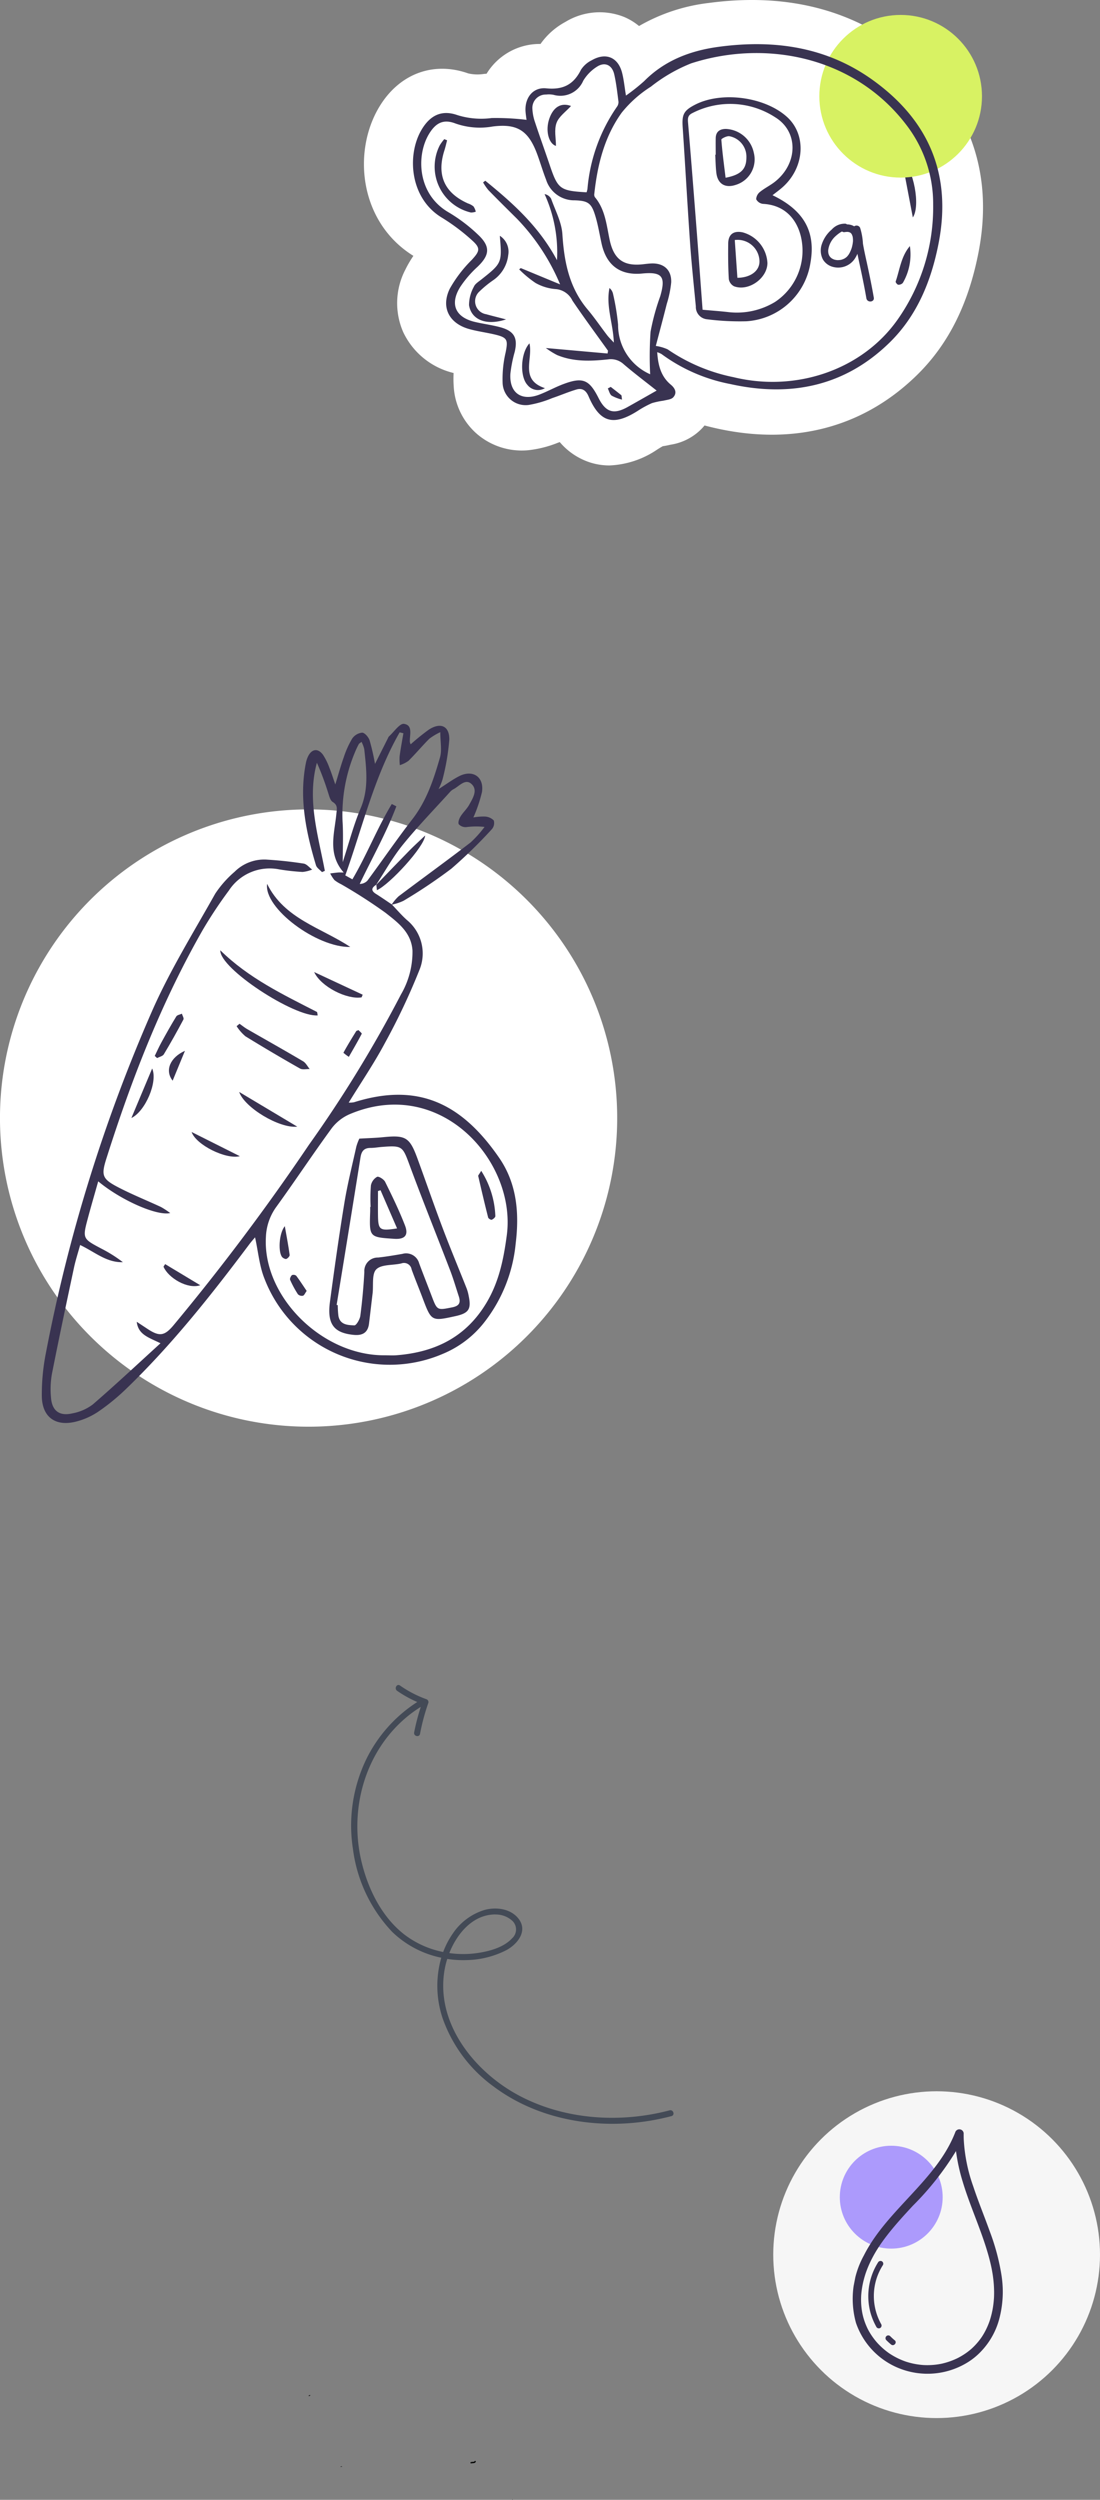 <svg xmlns="http://www.w3.org/2000/svg" xmlns:xlink="http://www.w3.org/1999/xlink" width="181.787" height="413.064" viewBox="0 0 181.787 413.064">
  <rect x="0" y="0" width="181.787" height="413.064" fill="#808080" stroke="none"/>
  <defs>
    <clipPath id="clip-path">
      <rect id="Rectángulo_402095" data-name="Rectángulo 402095" width="102.307" height="76.911" fill="none"/>
    </clipPath>
    <clipPath id="clip-path-2">
      <rect id="Rectángulo_402098" data-name="Rectángulo 402098" width="24.714" height="40.899" fill="#393351"/>
    </clipPath>
    <clipPath id="clip-path-3">
      <rect id="Rectángulo_402103" data-name="Rectángulo 402103" width="53.266" height="72.511" transform="translate(0 0)" fill="none"/>
    </clipPath>
  </defs>
  <g id="Grupo_1102156" data-name="Grupo 1102156" transform="translate(11894.787 12238.555)">
    <path id="Trazado_876371" data-name="Trazado 876371" d="M3535.239,1056.236a.054.054,0,0,0,.011.017l.051-.036c-.011-.018-.021-.037-.031-.056a.058.058,0,0,0-.031.075" transform="translate(-15345.354 -12881.755)" fill="#040504"/>
    <path id="Trazado_876372" data-name="Trazado 876372" d="M3474.321,999.222a.108.108,0,0,0-.2-.081c-.024.059-.086.072-.154.083-.144.023-.318.013-.448.046l.059.219c.151-.041.361-.021.51-.067a.339.339,0,0,0,.233-.2" transform="translate(-15290.485 -12831)" fill="#040504"/>
    <path id="Trazado_876373" data-name="Trazado 876373" d="M3472.762,1000.983a.113.113,0,0,0,.136.081l-.056-.22a.114.114,0,0,0-.08.139" transform="translate(-15289.811 -12832.574)" fill="#040504"/>
    <path id="Trazado_876374" data-name="Trazado 876374" d="M3536.094,1057.1h0Z" transform="translate(-15346.119 -12882.589)" fill="#040504"/>
    <path id="Trazado_876375" data-name="Trazado 876375" d="M3232.191,901.047c-.015-.027-.027-.054-.044-.08l-.224.148c.009.02.021.038.031.057.04-.023.078-.045.117-.065s.079-.04.12-.06" transform="translate(-15075.692 -12743.778)" fill="#040504"/>
    <path id="Trazado_876376" data-name="Trazado 876376" d="M3231.754,900.9c0,.01.006.019.01.029l0,.008.219-.15-.006-.007c-.039.019-.078.038-.115.058l-.113.062" transform="translate(-15075.541 -12743.608)" fill="#040504"/>
    <path id="Trazado_876377" data-name="Trazado 876377" d="M3279.074,1007.293c.1-.016.2-.032.3-.046,0-.007,0-.014,0-.02a.211.211,0,0,0-.06-.027.218.218,0,0,0-.238.093" transform="translate(-15117.612 -12838.219)" fill="#040504"/>
    <g id="Grupo_1101004" data-name="Grupo 1101004" transform="translate(-11834.641 -12238.555)">
      <g id="Grupo_1100970" data-name="Grupo 1100970" transform="translate(0 0)" clip-path="url(#clip-path)">
        <path id="Trazado_874703" data-name="Trazado 874703" d="M88.024,7.523C79.449,1.246,69.015-1.118,57.008.487A30.071,30.071,0,0,0,45.461,4.3a9.937,9.937,0,0,0-2.437-1.486,10.883,10.883,0,0,0-9.719.8,12,12,0,0,0-4.126,3.651,10.278,10.278,0,0,0-8.915,4.921c-.139.007-.279.017-.42.028a6.762,6.762,0,0,1-2.614-.085c-5.805-2.052-11.445.084-14.726,5.58C-1.944,25.17-.71,36.766,8.173,42.278a18.313,18.313,0,0,0-1.327,2.27,11.976,11.976,0,0,0-.358,10.326,12.392,12.392,0,0,0,8.275,6.747l.054.015a19,19,0,0,0,.026,2.337,11.243,11.243,0,0,0,3.906,7.792,11.364,11.364,0,0,0,8.412,2.627,18.359,18.359,0,0,0,4.845-1.217l.353-.127a11.014,11.014,0,0,0,5.072,3.385,10.516,10.516,0,0,0,3.141.476,15.079,15.079,0,0,0,7.9-2.631c.211-.133.581-.367.912-.548.416-.063.822-.137,1.171-.225l.128-.026a9.093,9.093,0,0,0,5.26-2.776c.118-.131.232-.265.341-.4q.966.255,1.981.481c12.864,2.863,24.323-.183,33.129-8.811,5.188-5.082,8.517-11.729,10.178-20.318,2.684-13.88-2-25.684-13.546-34.134" transform="translate(0 0)" fill="#fff"/>
        <path id="Trazado_874705" data-name="Trazado 874705" d="M71.97,21.091c2.046,1.875,3.182,8.022,1.887,9.9-.629-3.3-1.222-6.409-1.887-9.9" transform="translate(16.852 4.939)" fill="#393351"/>
        <path id="Trazado_874707" data-name="Trazado 874707" d="M19.171,31.572a3.125,3.125,0,0,1,1.382,3.19,5.8,5.8,0,0,1-2.518,4.17,17.579,17.579,0,0,0-2.229,1.829,2.173,2.173,0,0,0,1.1,3.767c.992.276,1.994.521,3.289.855-3.231,1.071-5.734.1-6.121-2.351a6.333,6.333,0,0,1,.8-3.046c.193-.469.749-.812,1.184-1.156,3.468-2.748,3.483-2.771,3.105-7.258" transform="translate(3.291 7.393)" fill="#393351"/>
        <path id="Trazado_874708" data-name="Trazado 874708" d="M11.527,18.821c-.149.564-.275,1.137-.453,1.692-1.3,4.063.009,7,3.889,8.735a3,3,0,0,1,.929.5,2.574,2.574,0,0,1,.371.868,2.232,2.232,0,0,1-.816.136,7.788,7.788,0,0,1-5.137-11.1,7.506,7.506,0,0,1,.747-1.024l.469.191" transform="translate(2.217 4.363)" fill="#393351"/>
        <path id="Trazado_874709" data-name="Trazado 874709" d="M22.39,45.972c.627,2.581-1.659,6.007,2.56,7.4a2.229,2.229,0,0,1-2.9-.541c-1.276-1.392-1.135-5.239.339-6.861" transform="translate(4.96 10.765)" fill="#393351"/>
        <path id="Trazado_874710" data-name="Trazado 874710" d="M33.136,51.8c.585.455,1.175.907,1.751,1.374.057.046.035.188.117.729a6.944,6.944,0,0,1-1.718-.66c-.325-.246-.429-.78-.632-1.187l.481-.255" transform="translate(7.646 12.129)" fill="#393351"/>
        <path id="Trazado_874711" data-name="Trazado 874711" d="M28.469,14.226c-.85.944-2.013,1.735-2.4,2.806-.413,1.134-.093,2.536-.093,3.8-1.2-.37-1.773-2.515-1.113-4.469.676-2,1.989-2.735,3.609-2.133" transform="translate(5.756 3.283)" fill="#393351"/>
        <path id="Trazado_874712" data-name="Trazado 874712" d="M57.532,29.208c5.246,2.516,7.2,6.081,6.251,11.283a11.42,11.42,0,0,1-10.59,9.547,42.645,42.645,0,0,1-6.52-.334,2.044,2.044,0,0,1-1.813-2.121c-.328-3.483-.706-6.962-.95-10.451-.447-6.374-.792-12.755-1.222-19.129-.144-2.134.149-2.776,2.057-3.757,4.382-2.255,11.536-1.293,15.2,2.043,3.282,2.99,2.887,8.465-.852,11.687-.492.425-1.019.807-1.56,1.233M45.977,48.133c1.675.149,2.887.236,4.094.37a12.179,12.179,0,0,0,7.887-1.665,10.16,10.16,0,0,0,4.415-10.013c-.433-2.9-2.252-5.978-6.434-6.188a1.44,1.44,0,0,1-1.107-.769,1.628,1.628,0,0,1,.645-1.219c.786-.634,1.727-1.077,2.511-1.712,3.767-3.04,3.826-8.226.017-10.588a13.644,13.644,0,0,0-13.667-.736c-.765.357-.832.81-.769,1.556.51,6.012.977,12.027,1.444,18.042.331,4.289.639,8.579.963,12.92" transform="translate(9.988 3.049)" fill="#393351"/>
        <path id="Trazado_874713" data-name="Trazado 874713" d="M55.262,36.189c-.011,2.535-3.131,4.75-5.52,3.846a1.641,1.641,0,0,1-.863-1.182c-.115-1.967-.126-3.942-.1-5.912.019-1.5.911-2.131,2.389-1.817a5.548,5.548,0,0,1,4.094,5.065M50.3,38.635c2.273-.03,3.741-1.228,3.643-2.862a3.619,3.619,0,0,0-4.078-3.382c.144,2.072.29,4.162.434,6.244" transform="translate(11.419 7.27)" fill="#393351"/>
        <path id="Trazado_874714" data-name="Trazado 874714" d="M47.118,21.526c0-.913-.016-1.828,0-2.741.023-1.092.695-1.524,1.692-1.523a4.939,4.939,0,0,1,4.607,3.957,4.4,4.4,0,0,1-2.994,5.29c-1.732.574-2.968-.153-3.194-1.944-.126-1-.131-2.024-.19-3.037h.075m1.638,3.8c2.545-.491,3.438-1.423,3.44-3.377a3.446,3.446,0,0,0-2.814-3.484c-.417-.074-1.34.4-1.328.563.158,2.1.446,4.191.7,6.3" transform="translate(11.015 4.042)" fill="#393351"/>
        <circle id="Elipse_11558" data-name="Elipse 11558" cx="13.439" cy="13.439" r="13.439" transform="translate(75.258 2.468)" fill="#d8f263"/>
        <path id="Trazado_874704" data-name="Trazado 874704" d="M46.93,56.807c.142,2.219.638,4.034,2.245,5.371.72.6,1.07,1.35.407,2.086-.333.371-1.053.418-1.612.558a13.254,13.254,0,0,0-1.9.4,16.56,16.56,0,0,0-2.4,1.309c-4.028,2.537-6.228,1.9-8.09-2.433-.418-.975-1.047-1.4-2-1.119-1.354.4-2.657.971-4,1.418a17.674,17.674,0,0,1-3.9,1.135,3.809,3.809,0,0,1-4.3-3.6,19.211,19.211,0,0,1,.5-5.092c.415-2.087.3-2.455-1.827-2.958-1.382-.327-2.8-.507-4.168-.885-3.337-.919-4.748-3.581-3.232-6.688A21.582,21.582,0,0,1,16.3,41.542c1.253-1.377,1.49-1.886.107-3.141a32.956,32.956,0,0,0-5.086-3.833C6.009,31.36,5.527,24.174,8,20.026c1.408-2.36,3.314-3.305,5.9-2.392a13.179,13.179,0,0,0,5.672.486,41.826,41.826,0,0,1,5.763.3c-.023-.181-.116-.748-.163-1.319-.185-2.267,1.185-4.112,3.417-3.889,2.776.278,4.529-.62,5.74-3.069a4.421,4.421,0,0,1,1.8-1.58c2.33-1.339,4.358-.474,5.008,2.128.289,1.155.4,2.354.627,3.717a31.943,31.943,0,0,0,3-2.379c3.419-3.457,7.706-5.06,12.367-5.683,9.219-1.234,17.941.022,25.66,5.671C91.932,18.7,95.6,27.586,93.44,38.768c-1.2,6.208-3.533,11.97-8.09,16.435-7.4,7.249-16.4,9.083-26.338,6.872a28.061,28.061,0,0,1-11.364-4.951,4,4,0,0,0-.718-.316M46.7,55.777a7.167,7.167,0,0,1,1.959.569,29.551,29.551,0,0,0,10.872,4.592c10.371,2.524,21.267-1.23,27.092-9.467a32.218,32.218,0,0,0,5.908-19.045,21.329,21.329,0,0,0-4.445-13.189C79.443,7.914,64.779,5.116,52.524,9.091a26.481,26.481,0,0,0-6.638,3.843,19.7,19.7,0,0,0-4.816,4.286c-2.85,3.954-4.015,8.6-4.535,13.407a.828.828,0,0,0,.088.557c1.73,2.059,1.925,4.638,2.457,7.107.692,3.205,2.323,4.36,5.552,3.985.454-.052.908-.112,1.365-.128,2.03-.067,3.32,1.077,3.245,3.126a17.587,17.587,0,0,1-.732,3.553c-.589,2.349-1.219,4.687-1.812,6.949m-7.975,1.25.072-.458c-1.968-2.753-3.983-5.476-5.879-8.277a3.346,3.346,0,0,0-2.779-1.906,8,8,0,0,1-3.319-1.013,17.681,17.681,0,0,1-2.7-2.244l.257-.217c2.047.849,4.1,1.7,6.505,2.694a35.108,35.108,0,0,0-7.121-10.837c-1.586-1.574-3.177-3.143-4.735-4.743a8.815,8.815,0,0,1-.871-1.264l.36-.284c4.515,3.669,8.848,7.513,11.854,13.134a23.221,23.221,0,0,0-2.055-10.925,1.554,1.554,0,0,1,1.086.771c.687,1.935,1.734,3.868,1.86,5.852.29,4.575,1.124,8.836,4.171,12.449,1.144,1.356,2.141,2.836,3.222,4.245.292.381.648.715,1.112,1.221-.123-3.187-1.338-6.014-.724-9.017a1.718,1.718,0,0,1,.591.974,38.6,38.6,0,0,1,.834,5.1,8.878,8.878,0,0,0,5.3,8.177,59.38,59.38,0,0,1,.065-7.032,37.225,37.225,0,0,1,1.6-5.861c.95-3.268.317-4.068-2.99-3.752-3.615.346-5.907-1.338-6.7-4.929-.33-1.486-.568-3-1-4.454-.649-2.209-1.159-2.641-3.442-2.713a4.862,4.862,0,0,1-4.732-3.405c-.534-1.37-.945-2.788-1.453-4.169-1.449-3.948-3.3-5.156-7.416-4.617a12.1,12.1,0,0,1-6.123-.51c-1.975-.757-3.241-.1-4.344,1.714C7.075,24.273,7.272,30.673,12.4,33.672a26.7,26.7,0,0,1,5.06,3.858c1.955,1.9,1.729,3.3-.228,5.174a17.746,17.746,0,0,0-2.856,3.325c-1.77,2.842-.8,5.028,2.446,5.787,1.382.325,2.8.5,4.17.873,2.318.628,2.932,1.778,2.382,4.089a22.044,22.044,0,0,0-.707,3.573c-.21,3.174,1.809,4.612,4.8,3.463,1.324-.51,2.576-1.211,3.9-1.712,3.25-1.224,4.317-.785,5.861,2.273,1.193,2.365,2.505,2.778,4.8,1.5,1.575-.88,3.141-1.777,4.806-2.72-1.822-1.445-3.68-2.842-5.444-4.352a3.116,3.116,0,0,0-2.608-.8c-2.836.3-5.693.416-8.406-.722a12.845,12.845,0,0,1-1.852-1.161l10.2.908M35.253,30.393a4.435,4.435,0,0,0,.146-.533,27.923,27.923,0,0,1,4.87-13.594,1.3,1.3,0,0,0,.259-.834c-.194-1.507-.363-3.025-.694-4.5-.35-1.567-1.532-2.144-2.848-1.3A6.993,6.993,0,0,0,34.7,11.965a4.108,4.108,0,0,1-4.912,2.319,3.971,3.971,0,0,0-1.209-.046,2.211,2.211,0,0,0-2.279,2.341,7.849,7.849,0,0,0,.432,2.224c.774,2.352,1.622,4.68,2.413,7.026,1.364,4.046,1.694,4.307,6.114,4.564" transform="translate(1.537 1.384)" fill="#393351"/>
        <path id="Trazado_874715" data-name="Trazado 874715" d="M68.741,36.19c-.214-.984-.436-1.967-.6-2.959a10.351,10.351,0,0,0-.467-2.6.652.652,0,0,0-.977-.239,2.231,2.231,0,0,0-1.181-.318.619.619,0,0,0-.253-.12,2.868,2.868,0,0,0-2.27.959,5.4,5.4,0,0,0-1.62,2.358,3.2,3.2,0,0,0,.168,2.621,2.729,2.729,0,0,0,1.7,1.217,3.311,3.311,0,0,0,3.527-1.324,5.553,5.553,0,0,0,.462-.848c.111.523.216,1.048.33,1.571.415,1.918.816,3.838,1.149,5.771.133.778,1.365.676,1.229-.107-.346-2-.764-3.995-1.195-5.983m-2.255-3.31c0,.058-.01.116-.016.174-.015.125-.035.251-.058.374s-.044.217-.072.325c-.015.057-.031.115-.047.173-.009.031-.019.062-.028.093a5.647,5.647,0,0,1-.274.664c-.049.1-.1.194-.158.29l-.026.042c-.033.047-.065.1-.1.142a2.7,2.7,0,0,1-.188.225c-.031.035-.063.068-.1.1.075-.069-.086.065-.106.08-.054.041-.11.078-.168.115l-.106.059a2.588,2.588,0,0,1-.349.142c-.017.006-.107.032-.138.041l-.144.027a3.241,3.241,0,0,1-.423.032H63.93a.154.154,0,0,0-.031,0c-.064-.009-.13-.015-.194-.025s-.127-.023-.189-.038l-.08-.021c-.014,0-.014,0-.015,0l-.016-.006a2.784,2.784,0,0,1-.344-.157c-.026-.014-.031-.016-.031-.014l-.039-.031c-.057-.042-.112-.085-.167-.133-.016-.015-.078-.079-.085-.085q-.041-.046-.078-.1c-.038-.052-.072-.106-.1-.16h0v0c-.02-.043-.039-.086-.057-.131s-.038-.11-.056-.165a.133.133,0,0,0-.009-.028c0-.026-.01-.052-.012-.078a2.192,2.192,0,0,1-.023-.475,3.726,3.726,0,0,1,1.188-2.292l.042-.039.052-.048c.064-.056.13-.111.195-.165a5.589,5.589,0,0,1,.459-.341,1.959,1.959,0,0,1,.359-.2.521.521,0,0,0,.394.11,3.021,3.021,0,0,1,.395-.044c.019,0,.1,0,.126,0s.1.012.126.017c.039.006.077.016.115.025a.339.339,0,0,1,.065.022c.043.02.085.046.128.063.007,0,0,0,.007,0a.309.309,0,0,0,.025.022,1.024,1.024,0,0,0,.088.077c.009,0,.006,0,.009,0l.017.025c.023.031.047.062.069.1s.033.054.044.073a2.259,2.259,0,0,1,.093.225c.016.046.027.093.041.139,0,.02.009.038.011.058a3.863,3.863,0,0,1,.044.675v.015c0,.009,0,.014,0,.041" transform="translate(14.322 7.007)" fill="#393351"/>
        <path id="Trazado_874706" data-name="Trazado 874706" d="M73.552,32.949a9.363,9.363,0,0,1-1.164,6.082.949.949,0,0,1-.769.3c-.158-.01-.46-.4-.417-.526.68-1.983.895-4.155,2.35-5.857" transform="translate(16.671 7.715)" fill="#393351"/>
      </g>
    </g>
    <g id="Grupo_1101006" data-name="Grupo 1101006" transform="translate(221.133 -257.762)">
      <path id="Trazado_874632" data-name="Trazado 874632" d="M101.719,148.4A51,51,0,1,1,45.69,102.995,51,51,0,0,1,101.719,148.4" transform="translate(-12115.92 -11949.768)" fill="#fff"/>
      <path id="Trazado_874633" data-name="Trazado 874633" d="M63.113,121.786c.821.855,1.595,1.765,2.476,2.556a7.151,7.151,0,0,1,2.087,8.266,108.776,108.776,0,0,1-5.718,12.1c-1.767,3.319-3.9,6.445-5.97,9.82a4.255,4.255,0,0,0,.862-.055c10.5-3.313,17.749.084,24.014,9.194,2.925,4.256,3.333,9.141,2.717,14.147a24.967,24.967,0,0,1-5.111,12.917,16.923,16.923,0,0,1-6.985,5.334,22.186,22.186,0,0,1-29.409-12.42c-.851-2.1-1.04-4.474-1.566-6.855-.269.323-.631.723-.952,1.153-6.286,8.383-12.783,16.592-20.349,23.88a34.808,34.808,0,0,1-4.626,3.781,11.694,11.694,0,0,1-3.814,1.67c-3.317.774-5.455-.834-5.5-4.256a35.265,35.265,0,0,1,.665-7.068A264.765,264.765,0,0,1,23.442,139.5c2.953-6.738,6.876-13.059,10.488-19.5a17.548,17.548,0,0,1,3.2-3.616,6.94,6.94,0,0,1,5.469-2c1.987.125,3.974.341,5.942.648.508.079.939.645,1.407.988a5.6,5.6,0,0,1-1.584.395,34.988,34.988,0,0,1-3.858-.425,8.047,8.047,0,0,0-8.319,3.49,72.373,72.373,0,0,0-4.291,6.466c-6.6,11.527-11.444,23.806-15.506,36.418-.117.359-.228.72-.345,1.079-1.033,3.2-.891,3.681,2.16,5.237,2.209,1.125,4.517,2.055,6.766,3.1a13.444,13.444,0,0,1,1.519,1c-2.269.511-8.285-2.218-11.9-5.243-.59,2.1-1.17,4.072-1.7,6.058-.913,3.42-.894,3.413,2.3,5.1a22.609,22.609,0,0,1,3.475,2.2c-2.7.087-4.63-1.687-7.062-2.838-.355,1.294-.754,2.509-1.019,3.752-1.247,5.855-2.492,11.708-3.651,17.581a14.616,14.616,0,0,0-.147,3.868c.161,2.184,1.382,3.119,3.523,2.62a8.025,8.025,0,0,0,3.372-1.465c3.74-3.228,7.346-6.613,11.2-10.121-1.936-.96-3.677-1.393-3.927-3.549l1.781,1.175c1.928,1.272,2.773,1.2,4.244-.532a372.085,372.085,0,0,0,22.44-29.894A207.936,207.936,0,0,0,64.62,136.662a13.967,13.967,0,0,0,1.907-7.26c-.2-3.022-2.438-4.647-4.46-6.241a84.21,84.21,0,0,0-7.337-4.721,6.105,6.105,0,0,1-1.1-.681,5.67,5.67,0,0,1-.7-1.1c.429-.052.858-.115,1.288-.153.243-.022.488,0,.942,0-2.721-3.1-1.51-6.472-1.209-9.735.072-.767.273-1.382-.611-1.924-.451-.277-.6-1.1-.811-1.7a45.127,45.127,0,0,0-1.8-4.776c-1.664,6.11.21,11.96,1.315,17.856-.156.072-.312.146-.471.218-.342-.38-.87-.706-1-1.15-1.66-5.516-2.809-11.094-1.662-16.889a4.571,4.571,0,0,1,.351-1.073c.62-1.276,1.656-1.414,2.491-.258a10.545,10.545,0,0,1,1.058,2.168c.3.729.531,1.487.96,2.711.556-1.8.925-3.166,1.4-4.491a15.163,15.163,0,0,1,1.389-3.083,2.288,2.288,0,0,1,1.645-.984c.433.009,1.052.736,1.233,1.266a37.216,37.216,0,0,1,.894,3.9c.783-1.554,1.464-2.906,2.143-4.257a.914.914,0,0,1,.159-.281c.833-.746,1.781-2.188,2.494-2.08,1.531.23.9,1.87.963,2.99a1.876,1.876,0,0,0,.135.39A38.207,38.207,0,0,1,69.2,92.917c1.928-1.267,3.434-.664,3.413,1.609a37.709,37.709,0,0,1-1.127,6.623,9.987,9.987,0,0,1-.652,1.579c1.321-.841,2.3-1.574,3.381-2.127,2.252-1.161,4.159.08,3.8,2.582a23.408,23.408,0,0,1-1.426,4.226,9.373,9.373,0,0,1,1.894-.151,2.2,2.2,0,0,1,1.479.647,1.556,1.556,0,0,1-.31,1.433,79.347,79.347,0,0,1-6.693,6.53,85.83,85.83,0,0,1-7.918,5.312,8.133,8.133,0,0,1-1.969.643,7.674,7.674,0,0,1,1.151-1.377c3.957-2.978,7.967-5.883,11.9-8.9a18.271,18.271,0,0,0,2.311-2.573,12.865,12.865,0,0,0-3.031.033,1.542,1.542,0,0,1-1.225-.472c-.161-.294.056-.91.283-1.279.42-.685,1.054-1.245,1.44-1.944.591-1.073,1.457-2.412.4-3.41-1.035-.985-2.028.329-2.981.833a1.859,1.859,0,0,0-.519.383c-2.632,2.91-5.372,5.733-7.843,8.773-1.681,2.067-2.985,4.441-4.458,6.677l.042-.045c-.745.475-.952.951-.06,1.513s1.753,1.162,2.627,1.747m-1.023,74.5c.594,0,1.188.039,1.778-.007,6.4-.5,11.542-3,14.946-8.766,2.043-3.465,2.786-7.194,3.3-11.052,1.629-12.146-10.888-26.424-25.989-20.007a7.448,7.448,0,0,0-2.957,2.334c-3.115,4.265-6.032,8.676-9.129,12.955a9.044,9.044,0,0,0-1.729,4.939c-.6,9.876,9.335,19.764,19.776,19.6m-5.485-78.647c2.411-4.091,4.1-8.472,6.508-12.445l.757.383c-1.655,4.392-3.979,8.487-6.054,12.824a1.739,1.739,0,0,0,1.275-.547c2.494-3.378,4.87-6.847,7.439-10.168,2.354-3.045,3.516-6.59,4.547-10.18.344-1.191.054-2.564.054-4.182a10.074,10.074,0,0,0-1.822,1.094c-1.176,1.179-2.248,2.466-3.431,3.639a5.14,5.14,0,0,1-1.431.72A8.356,8.356,0,0,1,64.4,97.3c.17-1.273.412-2.539.624-3.807l-.618-.144c-4.222,7.371-6.125,15.642-8.982,23.634.4.222.751.416,1.184.657M55,114.783c1.009-3.087,1.771-6.074,2.957-8.878,1.376-3.253.947-6.5.6-9.785a5.4,5.4,0,0,0-.452-1.2c-.233.19-.4.261-.459.384a14.2,14.2,0,0,0-.681,1.462A26.52,26.52,0,0,0,54.973,108.1c.138,2.193.025,4.4.025,6.682" transform="translate(-12114.279 -11953.128)" fill="#393351"/>
      <path id="Trazado_874634" data-name="Trazado 874634" d="M43.854,131.227c-3.873.3-16.24-7.761-16.093-10.758,4.7,4.615,10.378,7.316,15.956,10.179.088.045.073.287.138.58" transform="translate(-12107.272 -11944.236)" fill="#393351"/>
      <path id="Trazado_874635" data-name="Trazado 874635" d="M33.665,112.1c2.855,5.8,8.954,7.246,13.743,10.425-5.523.126-14.324-6.411-13.743-10.425" transform="translate(-12105.442 -11946.845)" fill="#393351"/>
      <path id="Trazado_874636" data-name="Trazado 874636" d="M30.3,129.726c.428.3.835.633,1.285.893,3.074,1.771,6.168,3.5,9.221,5.309.456.269.73.846,1.089,1.281-.542-.02-1.188.148-1.605-.089q-4.556-2.579-9.018-5.325a7.513,7.513,0,0,1-1.457-1.672l.485-.4" transform="translate(-12106.634 -11941.354)" fill="#393351"/>
      <path id="Trazado_874637" data-name="Trazado 874637" d="M19.5,135.433c.355-.731.682-1.475,1.073-2.186.8-1.461,1.614-2.917,2.484-4.336.152-.248.611-.308.929-.455.093.325.367.746.254.96-1.032,1.941-2.1,3.864-3.238,5.747-.19.317-.734.421-1.116.624l-.386-.354" transform="translate(-12109.846 -11941.749)" fill="#393351"/>
      <path id="Trazado_874638" data-name="Trazado 874638" d="M39.739,144.052c-2.973.325-8.742-3.171-9.6-5.735l9.6,5.735" transform="translate(-12106.531 -11938.678)" fill="#393351"/>
      <path id="Trazado_874639" data-name="Trazado 874639" d="M47.425,127.392c-2.411.4-6.706-1.739-7.838-4.182l8.02,3.742c-.06.147-.122.294-.182.441" transform="translate(-12103.589 -11943.384)" fill="#393351"/>
      <path id="Trazado_874640" data-name="Trazado 874640" d="M16.555,143.544c1.182-2.813,2.244-5.343,3.437-8.186.968,2.216-1.145,7.1-3.437,8.186" transform="translate(-12110.764 -11939.599)" fill="#393351"/>
      <path id="Trazado_874641" data-name="Trazado 874641" d="M24.142,143.36l7.974,4c-2.3.581-7.237-1.862-7.974-4" transform="translate(-12108.399 -11937.106)" fill="#393351"/>
      <path id="Trazado_874642" data-name="Trazado 874642" d="M20.874,160.007l5.8,3.491c-2.064.706-5.284-1.192-6.074-3.07l.271-.421" transform="translate(-12109.502 -11931.921)" fill="#393351"/>
      <path id="Trazado_874643" data-name="Trazado 874643" d="M45.772,130.524c.172.191.578.521.531.611-.673,1.288-1.409,2.543-2.129,3.807a7.237,7.237,0,0,1-.9-.677c.661-1.212,1.386-2.39,2.112-3.565.045-.073.188-.089.391-.177" transform="translate(-12102.442 -11941.104)" fill="#393351"/>
      <path id="Trazado_874644" data-name="Trazado 874644" d="M21.9,138.069c-1.356-1.714-.374-3.873,2.035-4.936-.775,1.879-1.4,3.409-2.035,4.936" transform="translate(-12109.288 -11940.292)" fill="#393351"/>
      <path id="Trazado_874645" data-name="Trazado 874645" d="M46.458,144.282c1.445-.085,2.715-.118,3.975-.244,3.688-.365,4.348.021,5.637,3.55,1.409,3.848,2.741,7.723,4.19,11.556,1.256,3.326,2.632,6.606,3.942,9.911a7.487,7.487,0,0,1,.334,1.249c.445,2.151,0,2.821-2.163,3.3-4.007.884-4,.883-5.478-3.031-.59-1.565-1.233-3.11-1.8-4.683a1.269,1.269,0,0,0-1.7-.985c-1.407.33-3.267.126-4.129.97-.771.757-.455,2.623-.618,4-.2,1.662-.388,3.323-.591,4.984-.182,1.485-1.079,1.987-2.5,1.853-3.31-.312-4.449-1.778-3.955-5.458.729-5.452,1.492-10.9,2.382-16.331.513-3.133,1.292-6.223,1.978-9.326a8.726,8.726,0,0,1,.492-1.313m-3.75,27.475.189.041a15.551,15.551,0,0,0,.109,1.769c.258,1.5,1.572,1.521,2.633,1.57.317.014.91-1,.988-1.588.311-2.4.534-4.822.664-7.242a2.218,2.218,0,0,1,2.274-2.38c1.338-.146,2.668-.374,3.994-.6a2.235,2.235,0,0,1,2.793,1.563c.675,1.818,1.39,3.621,2.079,5.434.9,2.37.906,2.324,3.4,1.828,1.179-.235,1.4-.8,1.068-1.809-.471-1.431-.889-2.883-1.428-4.287-2.215-5.78-4.535-11.52-6.678-17.325-1.18-3.193-1.2-3.339-4.565-3.083-.644.05-1.287.167-1.931.168-1.064,0-1.481.552-1.639,1.546q-1.95,12.2-3.949,24.4" transform="translate(-12102.994 -11936.93)" fill="#393351"/>
      <path id="Trazado_874646" data-name="Trazado 874646" d="M60.753,148.248a14.923,14.923,0,0,1,2.34,7.491c0,.207-.354.506-.6.6-.142.052-.55-.2-.593-.374-.577-2.277-1.113-4.564-1.639-6.854-.025-.106.139-.256.5-.862" transform="translate(-12097.151 -11935.584)" fill="#393351"/>
      <path id="Trazado_874647" data-name="Trazado 874647" d="M36.093,155.223c.313,1.786.6,3.267.8,4.758.028.2-.294.547-.531.654-.159.072-.517-.1-.679-.264-.7-.715-.606-3.9.407-5.149" transform="translate(-12104.944 -11933.411)" fill="#393351"/>
      <path id="Trazado_874648" data-name="Trazado 874648" d="M39.3,164.019c-.265.362-.4.733-.619.795a.932.932,0,0,1-.834-.248,17.157,17.157,0,0,1-1.285-2.376c-.085-.19.11-.61.3-.783a.723.723,0,0,1,.707.1c.6.8,1.141,1.641,1.727,2.508" transform="translate(-12104.537 -11931.502)" fill="#393351"/>
      <path id="Trazado_874649" data-name="Trazado 874649" d="M47.386,114.187c1.83-1.9,3.651-3.8,5.5-5.684.761-.778,1.571-1.506,2.618-2.5-.135,1.878-5.885,8.106-7.978,9.041-.034-.327-.063-.614-.093-.9l-.042.046" transform="translate(-12101.159 -11948.743)" fill="#393351"/>
      <path id="Trazado_874650" data-name="Trazado 874650" d="M46.73,153.986a28.047,28.047,0,0,1,.046-3.548,2.108,2.108,0,0,1,1.018-1.424c.268-.129,1.124.407,1.335.831,1.169,2.361,2.325,4.738,3.276,7.192.636,1.638-.029,2.332-1.759,2.22-4.142-.266-4.14-.266-3.99-4.464.009-.269,0-.539,0-.808h.072m4.373,3.554-2.734-6.311c-.139.046-.279.09-.42.135,0,1.33-.016,2.661,0,3.991.038,2.462.268,2.631,3.15,2.185" transform="translate(-12101.4 -11935.351)" fill="#393351"/>
    </g>
    <g id="Grupo_1101008" data-name="Grupo 1101008" transform="translate(-12779.333 -12381)">
      <circle id="Elipse_11560" data-name="Elipse 11560" cx="27" cy="27" r="27" transform="translate(1012.333 488)" fill="#f6f6f6"/>
      <circle id="Elipse_11561" data-name="Elipse 11561" cx="8.5" cy="8.5" r="8.5" transform="translate(1023.333 497)" fill="#ac9afc"/>
      <g id="Grupo_1100977" data-name="Grupo 1100977" transform="translate(1031.104 491.948) rotate(11)">
        <g id="Grupo_1100976" data-name="Grupo 1100976" transform="translate(0.001 0)" clip-path="url(#clip-path-2)">
          <path id="Trazado_874774" data-name="Trazado 874774" d="M23.738,22.6a36.51,36.51,0,0,0-3.395-7.027c-1.346-2.265-2.8-4.466-4.09-6.764a27.317,27.317,0,0,1-3.018-7.329q-.111-.483-.2-.971a.719.719,0,0,0-1.377,0c-.75,4.308-2.974,8.033-5.258,11.728C4.2,15.8,1.85,19.4.7,23.471a14.862,14.862,0,0,0,.843,11.194,12.4,12.4,0,0,0,9.391,6.149,12.623,12.623,0,0,0,10.1-3.389,11.03,11.03,0,0,0,1.076-1.189c.018-.024.035-.048.052-.074s.041-.046.06-.071a12.38,12.38,0,0,0,2.44-6.573,17.514,17.514,0,0,0-.927-6.917m-9.9,16.776c.116-.017.036,0,0,0m9.441-10.884q0,.414-.032.827-.015.214-.036.428-.01.1-.021.2c0,.03-.017.137-.018.149a12.3,12.3,0,0,1-.332,1.6q-.111.4-.249.785-.067.187-.14.371-.03.076-.062.152c-.006.012-.061.139-.074.167a10.983,10.983,0,0,1-.827,1.5c-.138.21-.283.414-.435.613a10.988,10.988,0,0,1-1.031,1.132q-.281.268-.579.516-.113.094-.228.185l-.067.052-.123.093a11.808,11.808,0,0,1-2.258,1.306l-.109.046-.068.028q-.146.058-.293.113-.323.12-.652.22a11.911,11.911,0,0,1-1.208.3c-.2.039-.4.07-.6.1h-.006l-.185.022q-.169.018-.339.032a11.956,11.956,0,0,1-1.268.035q-.309-.008-.618-.032-.154-.012-.308-.028l-.123-.013-.161-.02-.08-.012-.123-.019q-.153-.025-.306-.054-.336-.063-.668-.146a11.876,11.876,0,0,1-1.223-.376q-.132-.049-.264-.1l-.115-.046L8,38.6l-.007,0L8,38.6l-.009,0c-.212-.093-.422-.19-.629-.294a11.812,11.812,0,0,1-1.1-.634q-.27-.175-.531-.365l-.156-.116-.034-.026q-.142-.111-.281-.227A11.432,11.432,0,0,1,4.14,35.866q-.246-.27-.474-.557l-.06-.077-.1-.139q-.121-.167-.236-.338a10.252,10.252,0,0,1-1.181-2.34,11.852,11.852,0,0,1-.365-1.265q-.074-.321-.13-.645-.028-.162-.052-.325L1.529,30.1c0-.009-.017-.135-.019-.157a14.6,14.6,0,0,1-.049-2.716q.023-.317.058-.633.016-.145.035-.29l.017-.119q.015-.1.031-.2.109-.682.27-1.354A20.412,20.412,0,0,1,2.7,22q.13-.337.27-.67l.056-.131.06-.138q.091-.207.184-.412.314-.686.658-1.358c.95-1.859,2.045-3.639,3.144-5.413a47.832,47.832,0,0,0,5.28-10.236A30.738,30.738,0,0,0,14.416,8.42c1.213,2.312,2.641,4.5,4,6.728.677,1.107,1.34,2.224,1.954,3.367.3.566.6,1.139.872,1.72q.21.442.405.89l.08.186.054.128q.093.225.182.452a20.219,20.219,0,0,1,1,3.335q.084.412.149.828c.012.077.022.155.035.233l0,.01.008.066q.027.216.049.433a15.559,15.559,0,0,1,.077,1.7" transform="translate(0 0)" fill="#393351"/>
          <path id="Trazado_874775" data-name="Trazado 874775" d="M188.639,909.98l.053.021-.054-.022h0" transform="translate(-180.637 -871.382)" fill="#393351"/>
          <path id="Trazado_874776" data-name="Trazado 874776" d="M162.088,841.477q-.453-.247-.879-.539a.46.46,0,1,0-.465.795,10.277,10.277,0,0,0,.879.539c.52.284.985-.511.465-.8" transform="translate(-153.709 -805.206)" fill="#393351"/>
          <path id="Trazado_874777" data-name="Trazado 874777" d="M60.093,564.721a9.768,9.768,0,0,1,.593-2.241.464.464,0,0,0-.322-.566.471.471,0,0,0-.566.322,10.459,10.459,0,0,0,.412,8.479,10.68,10.68,0,0,0,1.383,2.056.464.464,0,0,0,.651,0,.47.47,0,0,0,0-.651,9.5,9.5,0,0,1-2.151-7.4" transform="translate(-56.586 -538.063)" fill="#393351"/>
        </g>
      </g>
    </g>
    <g id="Grupo_1101010" data-name="Grupo 1101010" transform="translate(-11836.753 -11960.135)">
      <g id="Grupo_1100985" data-name="Grupo 1100985" clip-path="url(#clip-path-3)">
        <path id="Trazado_875575" data-name="Trazado 875575" d="M52.623,70.286c-8.122,2.14-17.169,1.578-24.681-2.337-7.623-3.972-14.295-12.317-12.408-21.373a13.4,13.4,0,0,1,.347-1.307,17.186,17.186,0,0,0,3.3.189,15.037,15.037,0,0,0,6.476-1.645c1.786-.967,3.526-3.079,2.083-5.084-1.265-1.757-3.734-2.092-5.694-1.555a9.712,9.712,0,0,0-5.254,3.906,13.681,13.681,0,0,0-1.585,3.042,15.522,15.522,0,0,1-6.348-2.834C5.139,38.435,2.877,33.9,1.765,29.426-.452,20.514,2.33,10.673,9.657,4.91a21.623,21.623,0,0,1,1.851-1.289,35.326,35.326,0,0,0-1.1,4.222c-.119.632.854.865.974.232a35.168,35.168,0,0,1,1.38-5.137.509.509,0,0,0-.37-.6A18.532,18.532,0,0,1,8.069.088c-.528-.369-1,.516-.474.88a18.913,18.913,0,0,0,3.326,1.847,23.576,23.576,0,0,0-8.454,9.517A25.227,25.227,0,0,0,.3,27.144a24.369,24.369,0,0,0,6.49,13.665,16.416,16.416,0,0,0,8.1,4.26,16.9,16.9,0,0,0,.194,9.916,23.622,23.622,0,0,0,8.406,11.329c7.362,5.539,17.126,7.186,26.091,5.653q1.69-.29,3.348-.726c.622-.164.323-1.118-.3-.955M23.855,37.926a4.043,4.043,0,0,1,2.818,1.082,1.966,1.966,0,0,1-.083,2.857C25.2,43.381,22.8,44.016,20.827,44.3a16.352,16.352,0,0,1-4.608,0c1.3-3.285,3.941-6.4,7.636-6.382" fill="#434a56"/>
      </g>
    </g>
  </g>
</svg>
